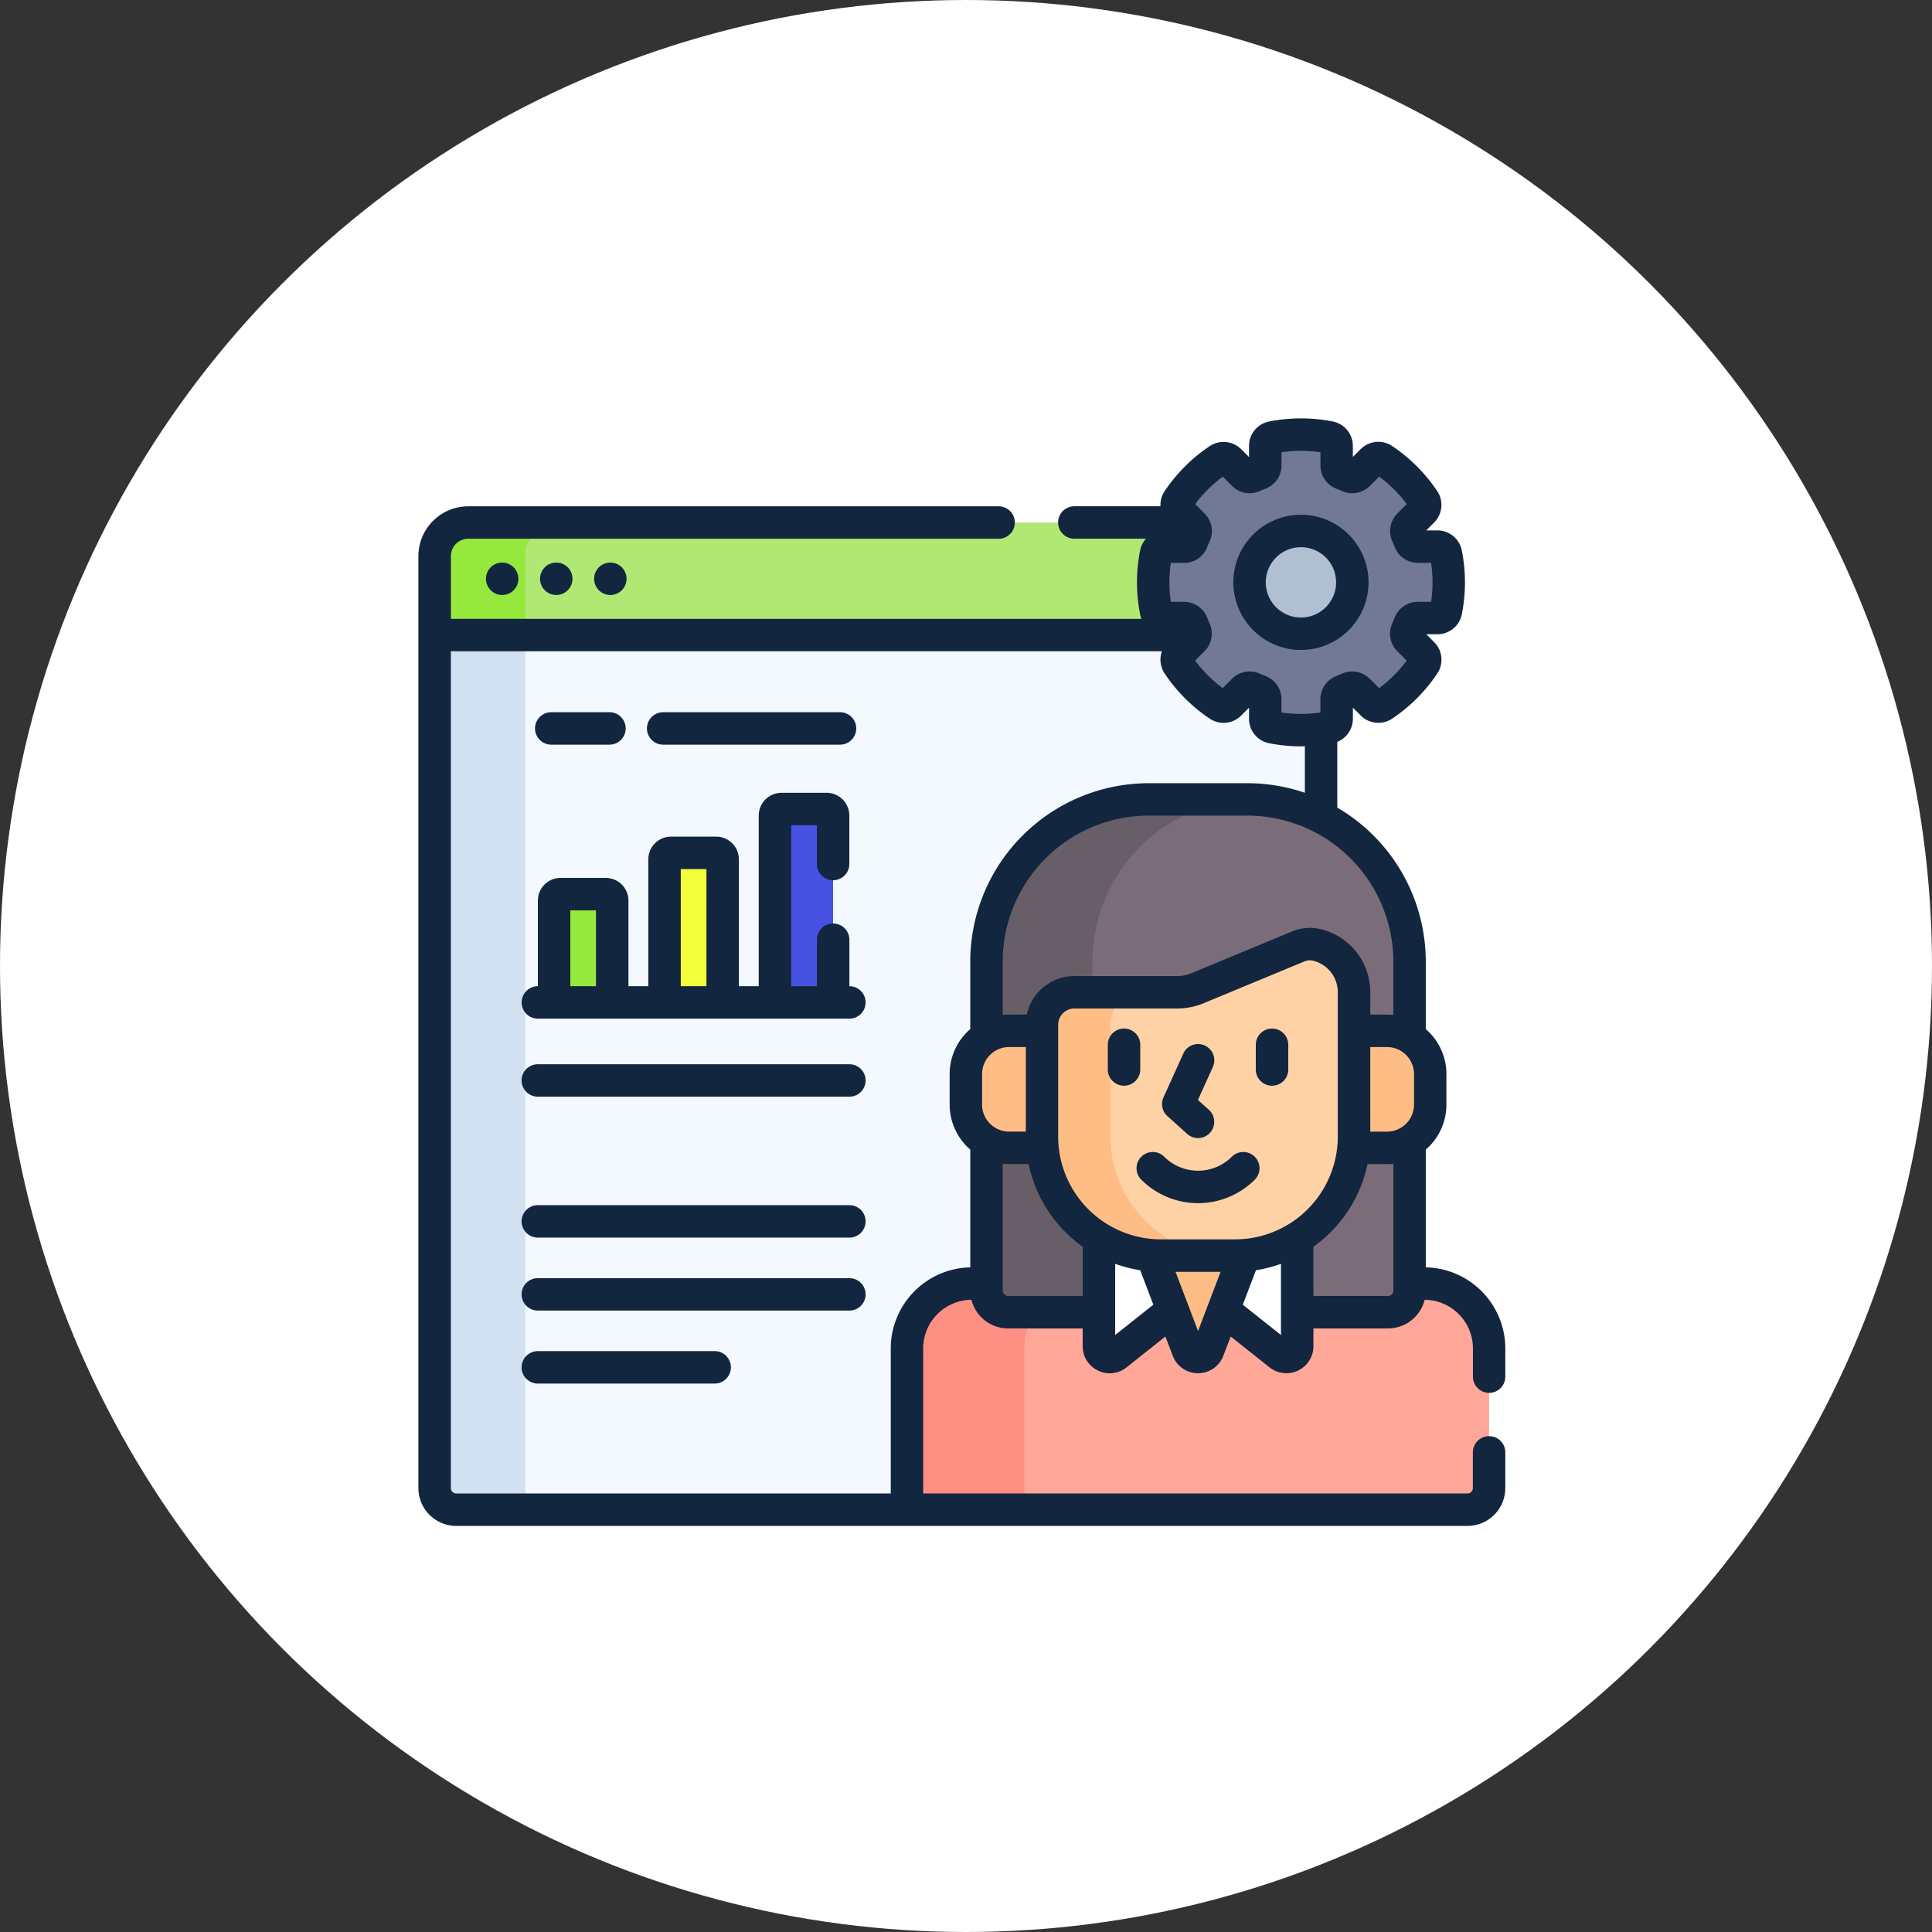 <svg xmlns="http://www.w3.org/2000/svg" width="157" height="157" viewBox="0 0 157 157">
  <rect x="0" y="0" width="157" height="157" fill="#333333" stroke="none"/>
  <g id="Grupo_108308" data-name="Grupo 108308" transform="translate(5414 7295)">
    <circle id="Elipse_4731" data-name="Elipse 4731" cx="78.5" cy="78.5" r="78.5" transform="translate(-5414 -7295)" fill="#fff"/>
    <g id="trabajo" transform="translate(-5384.76 -7260.999)">
      <path id="Trazado_157014" data-name="Trazado 157014" d="M74.042,56.872q-.122-.268-.227-.545a.69.69,0,0,0-.647-.442h-1.6a.7.7,0,0,1-.685-.562,12.025,12.025,0,0,1,0-4.675.7.7,0,0,1,.685-.562h1.6a.69.69,0,0,0,.647-.442q.1-.277.227-.545a.69.69,0,0,0-.144-.772l-.205-.205h-58.7a2.729,2.729,0,0,0-2.729,2.729v6.422H74.092a.683.683,0,0,0-.05-.4Z" transform="translate(-6.182 -39.662)" fill="#b1e874"/>
      <g id="Grupo_107508" data-name="Grupo 107508" transform="translate(6.078 8.457)">
        <path id="Trazado_157015" data-name="Trazado 157015" d="M19.63,50.848a2.729,2.729,0,0,1,2.729-2.729h-7.37a2.729,2.729,0,0,0-2.729,2.729v6.422h7.37V50.848Z" transform="translate(-12.26 -48.119)" fill="#96e83c"/>
      </g>
      <path id="Trazado_157016" data-name="Trazado 157016" d="M82.659,107.895a12.005,12.005,0,0,1-2.338-.229.7.7,0,0,1-.562-.685v-1.6a.69.69,0,0,0-.442-.647q-.277-.1-.545-.227a.69.69,0,0,0-.772.144l-1.133,1.133a.7.7,0,0,1-.883.086,12.069,12.069,0,0,1-3.3-3.3.7.7,0,0,1,.086-.883l1.133-1.133a.7.7,0,0,0,.194-.374H12.259v69.315a1.758,1.758,0,0,0,1.758,1.758H50.642v-13.1a5.273,5.273,0,0,1,5.273-5.273H57.1v-11.55a3.51,3.51,0,0,1-1.677-2.992v-2.478a3.51,3.51,0,0,1,1.677-2.992V126.71a13.184,13.184,0,0,1,13.184-13.184H78.3a13.121,13.121,0,0,1,5.993,1.442V107.78a11.969,11.969,0,0,1-1.637.115Z" transform="translate(-6.181 -82.566)" fill="#f3f9ff"/>
      <path id="Trazado_157017" data-name="Trazado 157017" d="M264.031,291.721v-8.6h-2.673a3.516,3.516,0,0,0-3.516,3.516v2.478a3.516,3.516,0,0,0,3.516,3.516h2.717C264.047,292.334,264.031,292.029,264.031,291.721Z" transform="translate(-208.595 -233.358)" fill="#ffbd86"/>
      <g id="Grupo_107509" data-name="Grupo 107509" transform="translate(6.078 17.608)">
        <path id="Trazado_157018" data-name="Trazado 157018" d="M19.629,169.489V100.174h-7.37v69.315a1.758,1.758,0,0,0,1.758,1.758h7.37A1.758,1.758,0,0,1,19.629,169.489Z" transform="translate(-12.259 -100.174)" fill="#d2e1f1"/>
      </g>
      <g id="Grupo_107519" data-name="Grupo 107519" transform="translate(44.462 30.96)">
        <g id="Grupo_107510" data-name="Grupo 107510" transform="translate(0 39.343)">
          <path id="Trazado_157019" data-name="Trazado 157019" d="M272.653,399.951h-1.189v.572a1.758,1.758,0,0,1-1.758,1.758h-7.379v2.762a.879.879,0,0,1-1.425.688l-4.569-3.628-1.239,3.256a.879.879,0,0,1-1.643,0l-1.239-3.256-4.569,3.628a.879.879,0,0,1-1.425-.688v-2.762H238.84a1.758,1.758,0,0,1-1.758-1.758v-.572h-1.189a5.273,5.273,0,0,0-5.273,5.273v13.1h45.549a1.758,1.758,0,0,0,1.758-1.758V405.224A5.274,5.274,0,0,0,272.653,399.951Z" transform="translate(-230.62 -399.951)" fill="#ffa799"/>
        </g>
        <path id="Trazado_157020" data-name="Trazado 157020" d="M238.838,402.282a1.758,1.758,0,0,1-1.758-1.758v-.572h-1.189a5.273,5.273,0,0,0-5.273,5.273v13.1h9.538v-13.1a5.25,5.25,0,0,1,.9-2.943h-2.215Z" transform="translate(-230.618 -360.609)" fill="#fe8f83"/>
        <g id="Grupo_107511" data-name="Grupo 107511" transform="translate(6.462)">
          <path id="Trazado_157021" data-name="Trazado 157021" d="M415.582,334.77A9.666,9.666,0,0,1,411,342.106v6.021h7.379a1.758,1.758,0,0,0,1.758-1.758V334.247a3.493,3.493,0,0,1-1.839.523Z" transform="translate(-385.755 -306.454)" fill="#7a6d79"/>
          <path id="Trazado_157022" data-name="Trazado 157022" d="M288.58,176.133h-8.015a13.184,13.184,0,0,0-13.184,13.184v6.147a3.493,3.493,0,0,1,1.839-.523h2.673v-.5a2.637,2.637,0,0,1,2.637-2.637h8.332a4.395,4.395,0,0,0,1.683-.335l8.164-3.386a2.463,2.463,0,0,1,1.525-.128,3.963,3.963,0,0,1,3.018,3.849v3.133h2.673a3.494,3.494,0,0,1,1.839.523v-6.147A13.184,13.184,0,0,0,288.58,176.133Z" transform="translate(-267.382 -176.133)" fill="#7a6d79"/>
        </g>
        <g id="Grupo_107512" data-name="Grupo 107512" transform="translate(6.462 0)">
          <path id="Trazado_157023" data-name="Trazado 157023" d="M276.519,347.616a1.752,1.752,0,0,1-.519-1.247v-4.607a9.657,9.657,0,0,1-4.058-6.992h-2.72a3.493,3.493,0,0,1-1.839-.523v12.122a1.758,1.758,0,0,0,1.758,1.758h7.379v-.511Z" transform="translate(-267.382 -306.454)" fill="#685e68"/>
          <path id="Trazado_157024" data-name="Trazado 157024" d="M288.58,176.133h-8.015a13.184,13.184,0,0,0-13.184,13.184v6.147a3.493,3.493,0,0,1,1.839-.523h2.673v-.5a2.637,2.637,0,0,1,2.637-2.637H276v-2.491a13.181,13.181,0,0,1,12.882-13.176C288.781,176.138,288.681,176.133,288.58,176.133Z" transform="translate(-267.382 -176.133)" fill="#685e68"/>
        </g>
        <g id="Grupo_107513" data-name="Grupo 107513" transform="translate(15.599 35.652)">
          <path id="Trazado_157025" data-name="Trazado 157025" d="M323.66,380.347a9.612,9.612,0,0,1-4.3-1.39v8.783a.879.879,0,0,0,1.425.688l4.569-3.628Z" transform="translate(-319.36 -378.957)" fill="#fff"/>
          <path id="Trazado_157026" data-name="Trazado 157026" d="M378.595,380.346,376.9,384.8l4.569,3.628a.879.879,0,0,0,1.425-.688v-8.783A9.607,9.607,0,0,1,378.595,380.346Z" transform="translate(-366.786 -378.956)" fill="#fff"/>
        </g>
        <path id="Trazado_157027" data-name="Trazado 157027" d="M350.582,386.881h-6.023c-.251,0-.5-.013-.744-.031l2.934,7.711a.879.879,0,0,0,1.643,0l2.934-7.711C351.08,386.869,350.833,386.881,350.582,386.881Z" transform="translate(-323.917 -349.81)" fill="#ffbd86"/>
        <g id="Grupo_107518" data-name="Grupo 107518" transform="translate(10.974 11.759)">
          <g id="Grupo_107514" data-name="Grupo 107514" transform="translate(25.314 7.048)">
            <path id="Trazado_157028" data-name="Trazado 157028" d="M439.776,283.125H437.1v8.6c0,.308-.016.612-.044.913h2.717a3.516,3.516,0,0,0,3.516-3.516v-2.478A3.516,3.516,0,0,0,439.776,283.125Z" transform="translate(-437.059 -283.125)" fill="#ffbd86"/>
          </g>
          <g id="Grupo_107515" data-name="Grupo 107515" transform="translate(0)">
            <path id="Trazado_157029" data-name="Trazado 157029" d="M313.865,243.224a2.463,2.463,0,0,1,1.525-.128,3.963,3.963,0,0,1,3.018,3.849v11.729a9.668,9.668,0,0,1-9.668,9.668h-6.023a9.668,9.668,0,0,1-9.668-9.668v-9.092a2.637,2.637,0,0,1,2.637-2.637h8.332a4.394,4.394,0,0,0,1.683-.335Z" transform="translate(-293.049 -243.029)" fill="#fed2a4"/>
          </g>
          <g id="Grupo_107517" data-name="Grupo 107517" transform="translate(0 3.916)">
            <g id="Grupo_107516" data-name="Grupo 107516">
              <path id="Trazado_157030" data-name="Trazado 157030" d="M298.619,277.033v-9.092a2.637,2.637,0,0,1,2.637-2.637h-5.57a2.637,2.637,0,0,0-2.637,2.637v9.092a9.668,9.668,0,0,0,9.668,9.668h5.57A9.668,9.668,0,0,1,298.619,277.033Z" transform="translate(-293.049 -265.304)" fill="#ffbd86"/>
            </g>
          </g>
        </g>
      </g>
      <g id="Grupo_107523" data-name="Grupo 107523" transform="translate(15.788 31.742)">
        <g id="Grupo_107520" data-name="Grupo 107520" transform="translate(0 6.915)">
          <path id="Trazado_157031" data-name="Trazado 157031" d="M72.219,228.725H67.5v-8.274a.527.527,0,0,1,.527-.527h3.669a.527.527,0,0,1,.527.527Z" transform="translate(-67.496 -219.924)" fill="#96e83c"/>
        </g>
        <g id="Grupo_107521" data-name="Grupo 107521" transform="translate(8.974 3.563)">
          <path id="Trazado_157032" data-name="Trazado 157032" d="M123.274,213h-4.723V201.377a.527.527,0,0,1,.527-.527h3.669a.527.527,0,0,1,.527.527Z" transform="translate(-118.551 -200.85)" fill="#f3ff3c"/>
        </g>
        <g id="Grupo_107522" data-name="Grupo 107522" transform="translate(17.949)">
          <path id="Trazado_157033" data-name="Trazado 157033" d="M174.328,196.3H169.6V181.11a.527.527,0,0,1,.527-.527H173.8a.527.527,0,0,1,.527.527Z" transform="translate(-169.605 -180.583)" fill="#4752e3"/>
        </g>
      </g>
      <g id="Grupo_107527" data-name="Grupo 107527" transform="translate(64.472 1.316)">
        <g id="Grupo_107524" data-name="Grupo 107524">
          <path id="Trazado_157034" data-name="Trazado 157034" d="M365.223,14.839l1.133-1.133a.7.7,0,0,0,.086-.883,12.069,12.069,0,0,0-3.3-3.3.7.7,0,0,0-.883.086l-1.133,1.133a.69.69,0,0,1-.772.144q-.268-.122-.545-.227a.69.69,0,0,1-.442-.647v-1.6a.7.7,0,0,0-.562-.685,12.025,12.025,0,0,0-4.675,0,.7.7,0,0,0-.562.685v1.6a.69.69,0,0,1-.442.647q-.277.1-.545.227a.69.69,0,0,1-.772-.144L350.67,9.605a.7.7,0,0,0-.883-.086,12.069,12.069,0,0,0-3.3,3.3.7.7,0,0,0,.086.883l1.133,1.133a.69.69,0,0,1,.144.772q-.122.268-.227.545a.69.69,0,0,1-.647.442h-1.6a.7.7,0,0,0-.685.563,12.026,12.026,0,0,0,0,4.675.7.7,0,0,0,.685.562h1.6a.69.69,0,0,1,.647.442q.1.277.227.545a.69.69,0,0,1-.144.772l-1.133,1.133a.7.7,0,0,0-.086.883,12.069,12.069,0,0,0,3.3,3.3.7.7,0,0,0,.883-.086L351.8,28.26a.69.69,0,0,1,.772-.144q.268.122.545.227a.69.69,0,0,1,.442.647v1.6a.7.7,0,0,0,.563.685,12.025,12.025,0,0,0,4.675,0,.7.7,0,0,0,.563-.685v-1.6a.69.69,0,0,1,.442-.647q.277-.1.545-.227a.69.69,0,0,1,.772.144l1.133,1.133a.7.7,0,0,0,.883.086,12.069,12.069,0,0,0,3.3-3.3.7.7,0,0,0-.086-.883l-1.133-1.133a.69.69,0,0,1-.144-.772q.122-.268.227-.545a.69.69,0,0,1,.647-.442h1.6a.7.7,0,0,0,.685-.562,12.024,12.024,0,0,0,0-4.675.7.7,0,0,0-.685-.562h-1.6a.69.69,0,0,1-.647-.442q-.1-.277-.227-.545a.69.69,0,0,1,.144-.772Z" transform="translate(-344.456 -7.493)" fill="#727997"/>
        </g>
        <g id="Grupo_107525" data-name="Grupo 107525" transform="translate(7.83 7.83)">
          <circle id="Elipse_5059" data-name="Elipse 5059" cx="4.176" cy="4.176" r="4.176" fill="#b0c0d2"/>
        </g>
      </g>
      <g id="Grupo_107528" data-name="Grupo 107528" transform="translate(4.76 -0.001)">
        <circle id="Elipse_5060" data-name="Elipse 5060" cx="1.318" cy="1.318" r="1.318" transform="translate(5.491 11.715)" fill="#12263f"/>
        <circle id="Elipse_5061" data-name="Elipse 5061" cx="1.318" cy="1.318" r="1.318" transform="translate(9.886 11.715)" fill="#12263f"/>
        <circle id="Elipse_5062" data-name="Elipse 5062" cx="1.318" cy="1.318" r="1.318" transform="translate(14.28 11.715)" fill="#12263f"/>
        <path id="Trazado_157036" data-name="Trazado 157036" d="M326.108,283.4a1.318,1.318,0,1,0-2.637,0v2.007a1.318,1.318,0,1,0,2.637,0Z" transform="translate(-267.448 -232.498)" fill="#12263f"/>
        <path id="Trazado_157037" data-name="Trazado 157037" d="M393.206,282.083a1.318,1.318,0,0,0-1.318,1.318v2.007a1.318,1.318,0,1,0,2.637,0V283.4A1.318,1.318,0,0,0,393.206,282.083Z" transform="translate(-323.838 -232.498)" fill="#12263f"/>
        <path id="Trazado_157038" data-name="Trazado 157038" d="M350.6,296.641a1.318,1.318,0,0,0,1.767-1.957l-.888-.8,1.2-2.657a1.318,1.318,0,1,0-2.4-1.089l-1.6,3.534a1.318,1.318,0,0,0,.317,1.523Z" transform="translate(-288.13 -238.498)" fill="#12263f"/>
        <path id="Trazado_157039" data-name="Trazado 157039" d="M344.5,339.527a3.887,3.887,0,0,1-5.491,0,1.318,1.318,0,0,0-1.864,1.865,6.527,6.527,0,0,0,9.22,0,1.318,1.318,0,1,0-1.865-1.865Z" transform="translate(-278.399 -279.526)" fill="#12263f"/>
        <path id="Trazado_157040" data-name="Trazado 157040" d="M79.108,188.8h0v-3.778a1.318,1.318,0,1,0-2.637,0V188.8H74.38V175.72h2.087v3.149a1.318,1.318,0,1,0,2.637,0v-3.94a1.848,1.848,0,0,0-1.846-1.846H73.589a1.848,1.848,0,0,0-1.846,1.846V188.8H70.129V178.491a1.848,1.848,0,0,0-1.846-1.846H64.615a1.848,1.848,0,0,0-1.846,1.846V188.8H61.155v-6.956A1.848,1.848,0,0,0,59.309,180H55.64a1.848,1.848,0,0,0-1.846,1.846V188.8h0a1.318,1.318,0,0,0,0,2.637H79.108a1.318,1.318,0,0,0,0-2.637Zm-20.59,0H56.431v-6.165h2.087Zm8.974,0H65.406v-9.517h2.087Z" transform="translate(-44.085 -142.658)" fill="#12263f"/>
        <path id="Trazado_157041" data-name="Trazado 157041" d="M79.108,298.567H53.79a1.318,1.318,0,0,0,0,2.637H79.108a1.318,1.318,0,0,0,0-2.637Z" transform="translate(-44.085 -246.084)" fill="#12263f"/>
        <path id="Trazado_157042" data-name="Trazado 157042" d="M79.108,363.713H53.79a1.318,1.318,0,0,0,0,2.637H79.108a1.318,1.318,0,0,0,0-2.637Z" transform="translate(-44.085 -299.779)" fill="#12263f"/>
        <path id="Trazado_157043" data-name="Trazado 157043" d="M79.108,397.452H53.79a1.318,1.318,0,0,0,0,2.637H79.108a1.318,1.318,0,0,0,0-2.637Z" transform="translate(-44.085 -327.587)" fill="#12263f"/>
        <path id="Trazado_157044" data-name="Trazado 157044" d="M68.161,431.191H53.79a1.318,1.318,0,0,0,0,2.637H68.161a1.318,1.318,0,0,0,0-2.637Z" transform="translate(-44.085 -355.396)" fill="#12263f"/>
        <path id="Trazado_157045" data-name="Trazado 157045" d="M60,138.465h4.73a1.318,1.318,0,0,0,0-2.637H60a1.318,1.318,0,0,0,0,2.637Z" transform="translate(-49.204 -111.952)" fill="#12263f"/>
        <path id="Trazado_157046" data-name="Trazado 157046" d="M111.743,138.465h14.371a1.318,1.318,0,0,0,0-2.637H111.743a1.318,1.318,0,0,0,0,2.637Z" transform="translate(-91.851 -111.952)" fill="#12263f"/>
        <path id="Trazado_157047" data-name="Trazado 157047" d="M91.768,79.188a1.318,1.318,0,0,0,1.318-1.318V75.576a6.6,6.6,0,0,0-6.462-6.588V59.417A4.823,4.823,0,0,0,88.3,55.761V53.283a4.823,4.823,0,0,0-1.677-3.656V44.143a14.506,14.506,0,0,0-7.191-12.516V26.283A2.022,2.022,0,0,0,80.7,24.414v-.908l.642.642a2.022,2.022,0,0,0,2.55.249,13.318,13.318,0,0,0,3.665-3.665,2.022,2.022,0,0,0-.249-2.549l-.642-.642h.908a2.021,2.021,0,0,0,1.978-1.625,13.343,13.343,0,0,0,0-5.187A2.021,2.021,0,0,0,87.57,9.1h-.908l.642-.642a2.022,2.022,0,0,0,.249-2.55,13.314,13.314,0,0,0-3.665-3.665,2.022,2.022,0,0,0-2.55.249l-.642.642V2.23A2.021,2.021,0,0,0,79.072.252a13.409,13.409,0,0,0-5.187,0A2.021,2.021,0,0,0,72.26,2.23v.908L71.618,2.5a2.021,2.021,0,0,0-2.549-.249A13.316,13.316,0,0,0,65.4,5.912a2.011,2.011,0,0,0-.336,1.227h-7a1.318,1.318,0,0,0,0,2.637h5.823a2.006,2.006,0,0,0-.478.953,13.344,13.344,0,0,0,0,5.188,1.985,1.985,0,0,0,.114.373H7.4v-5.1a1.412,1.412,0,0,1,1.41-1.41h43.1a1.318,1.318,0,0,0,0-2.637H8.807A4.052,4.052,0,0,0,4.76,11.186V86.923A3.08,3.08,0,0,0,7.836,90H90.01a3.08,3.08,0,0,0,3.076-3.076v-2.9a1.318,1.318,0,1,0-2.637,0v2.9a.44.44,0,0,1-.439.439H45.78V75.576A3.959,3.959,0,0,1,49.7,71.622a3.079,3.079,0,0,0,2.981,2.329h6.061v1.444a2.181,2.181,0,0,0,1.242,1.979,2.181,2.181,0,0,0,2.322-.258l3.158-2.507.6,1.571a2.2,2.2,0,0,0,4.107,0l.6-1.571,3.158,2.507a2.2,2.2,0,0,0,3.564-1.721V73.951h6.061a3.079,3.079,0,0,0,2.981-2.329,3.959,3.959,0,0,1,3.921,3.954V77.87a1.319,1.319,0,0,0,1.319,1.318ZM83.988,44.143v4.334a4.846,4.846,0,0,0-.52-.028H82.113V46.635a5.267,5.267,0,0,0-4.024-5.13,3.8,3.8,0,0,0-2.343.191h0l-8.164,3.386a3.062,3.062,0,0,1-1.178.235H58.072A3.962,3.962,0,0,0,54.2,48.449H52.763a4.848,4.848,0,0,0-.52.028V44.143A11.879,11.879,0,0,1,64.107,32.278h8.015A11.879,11.879,0,0,1,83.988,44.143Zm-18.08-32.4h1.079a2.018,2.018,0,0,0,1.879-1.293c.06-.158.126-.316.2-.469a2.018,2.018,0,0,0-.412-2.248l-.764-.764A10.675,10.675,0,0,1,70.122,4.73l.764.764a2.019,2.019,0,0,0,2.248.412c.155-.07.312-.136.469-.195A2.019,2.019,0,0,0,74.9,3.832V2.752a10.755,10.755,0,0,1,3.163,0v1.08a2.019,2.019,0,0,0,1.294,1.88c.156.059.313.124.468.194a2.018,2.018,0,0,0,2.248-.412l.764-.764a10.675,10.675,0,0,1,2.237,2.237l-.764.764A2.018,2.018,0,0,0,83.9,9.978c.069.153.135.311.195.468a2.018,2.018,0,0,0,1.88,1.294h1.079a10.712,10.712,0,0,1,0,3.163H85.969A2.018,2.018,0,0,0,84.09,16.2c-.06.157-.125.315-.195.469a2.018,2.018,0,0,0,.412,2.248l.764.764a10.671,10.671,0,0,1-2.237,2.237l-.764-.764a2.017,2.017,0,0,0-2.248-.412c-.155.07-.312.136-.469.195a2.018,2.018,0,0,0-1.294,1.879v1.08a10.743,10.743,0,0,1-3.163,0v-1.08A2.018,2.018,0,0,0,73.6,20.934c-.158-.06-.315-.125-.469-.195a2.018,2.018,0,0,0-2.248.413l-.764.764a10.671,10.671,0,0,1-2.237-2.237l.764-.764a2.017,2.017,0,0,0,.412-2.247c-.07-.155-.136-.312-.195-.469a2.018,2.018,0,0,0-1.88-1.294H65.908a10.727,10.727,0,0,1,0-3.163Zm-16.3,32.4v5.483a4.823,4.823,0,0,0-1.677,3.656v2.478a4.823,4.823,0,0,0,1.677,3.656v9.571a6.6,6.6,0,0,0-6.462,6.588V87.362H7.836a.44.44,0,0,1-.439-.439v-68H65.182a2.022,2.022,0,0,0,.221,1.806A13.316,13.316,0,0,0,69.068,24.4a2.021,2.021,0,0,0,2.55-.249l.642-.642v.908a2.021,2.021,0,0,0,1.625,1.978,13.368,13.368,0,0,0,2.594.255c.106,0,.213-.005.319-.008v3.78a14.434,14.434,0,0,0-4.675-.777H64.107A14.518,14.518,0,0,0,49.605,44.143Zm.96,11.618V53.283a2.2,2.2,0,0,1,2.2-2.2h1.355v6.873H52.763A2.2,2.2,0,0,1,50.565,55.761Zm8.177,15.554H52.682a.44.44,0,0,1-.439-.439V60.566a4.846,4.846,0,0,0,.52.028h1.583a11.008,11.008,0,0,0,4.4,6.717Zm2.637,3.17V68.7a10.888,10.888,0,0,0,2.034.521l1.067,2.8Zm6.736-.322-1.831-4.813h3.663Zm6.736.322-3.1-2.462,1.067-2.8a10.9,10.9,0,0,0,2.034-.521Zm-3.725-7.772H65.1a8.359,8.359,0,0,1-8.35-8.35V49.271a1.32,1.32,0,0,1,1.318-1.318H66.4a5.687,5.687,0,0,0,2.188-.436l8.164-3.386h0a1.153,1.153,0,0,1,.707-.065,2.636,2.636,0,0,1,2.013,2.568V58.363A8.359,8.359,0,0,1,71.126,66.713Zm12.861,4.162a.44.44,0,0,1-.439.439H77.488v-4a11.007,11.007,0,0,0,4.4-6.717h1.583a4.848,4.848,0,0,0,.52-.028V70.875Zm1.677-15.114a2.2,2.2,0,0,1-2.2,2.2H82.112V51.085h1.355a2.2,2.2,0,0,1,2.2,2.2Z" transform="translate(-4.76 0.001)" fill="#12263f"/>
        <path id="Trazado_157048" data-name="Trazado 157048" d="M386.994,55.526a5.494,5.494,0,1,0-5.494-5.495A5.5,5.5,0,0,0,386.994,55.526Zm0-8.352a2.858,2.858,0,1,1-2.858,2.858A2.861,2.861,0,0,1,386.994,47.174Z" transform="translate(-315.276 -36.708)" fill="#12263f"/>
      </g>
    </g>
  </g>
</svg>
